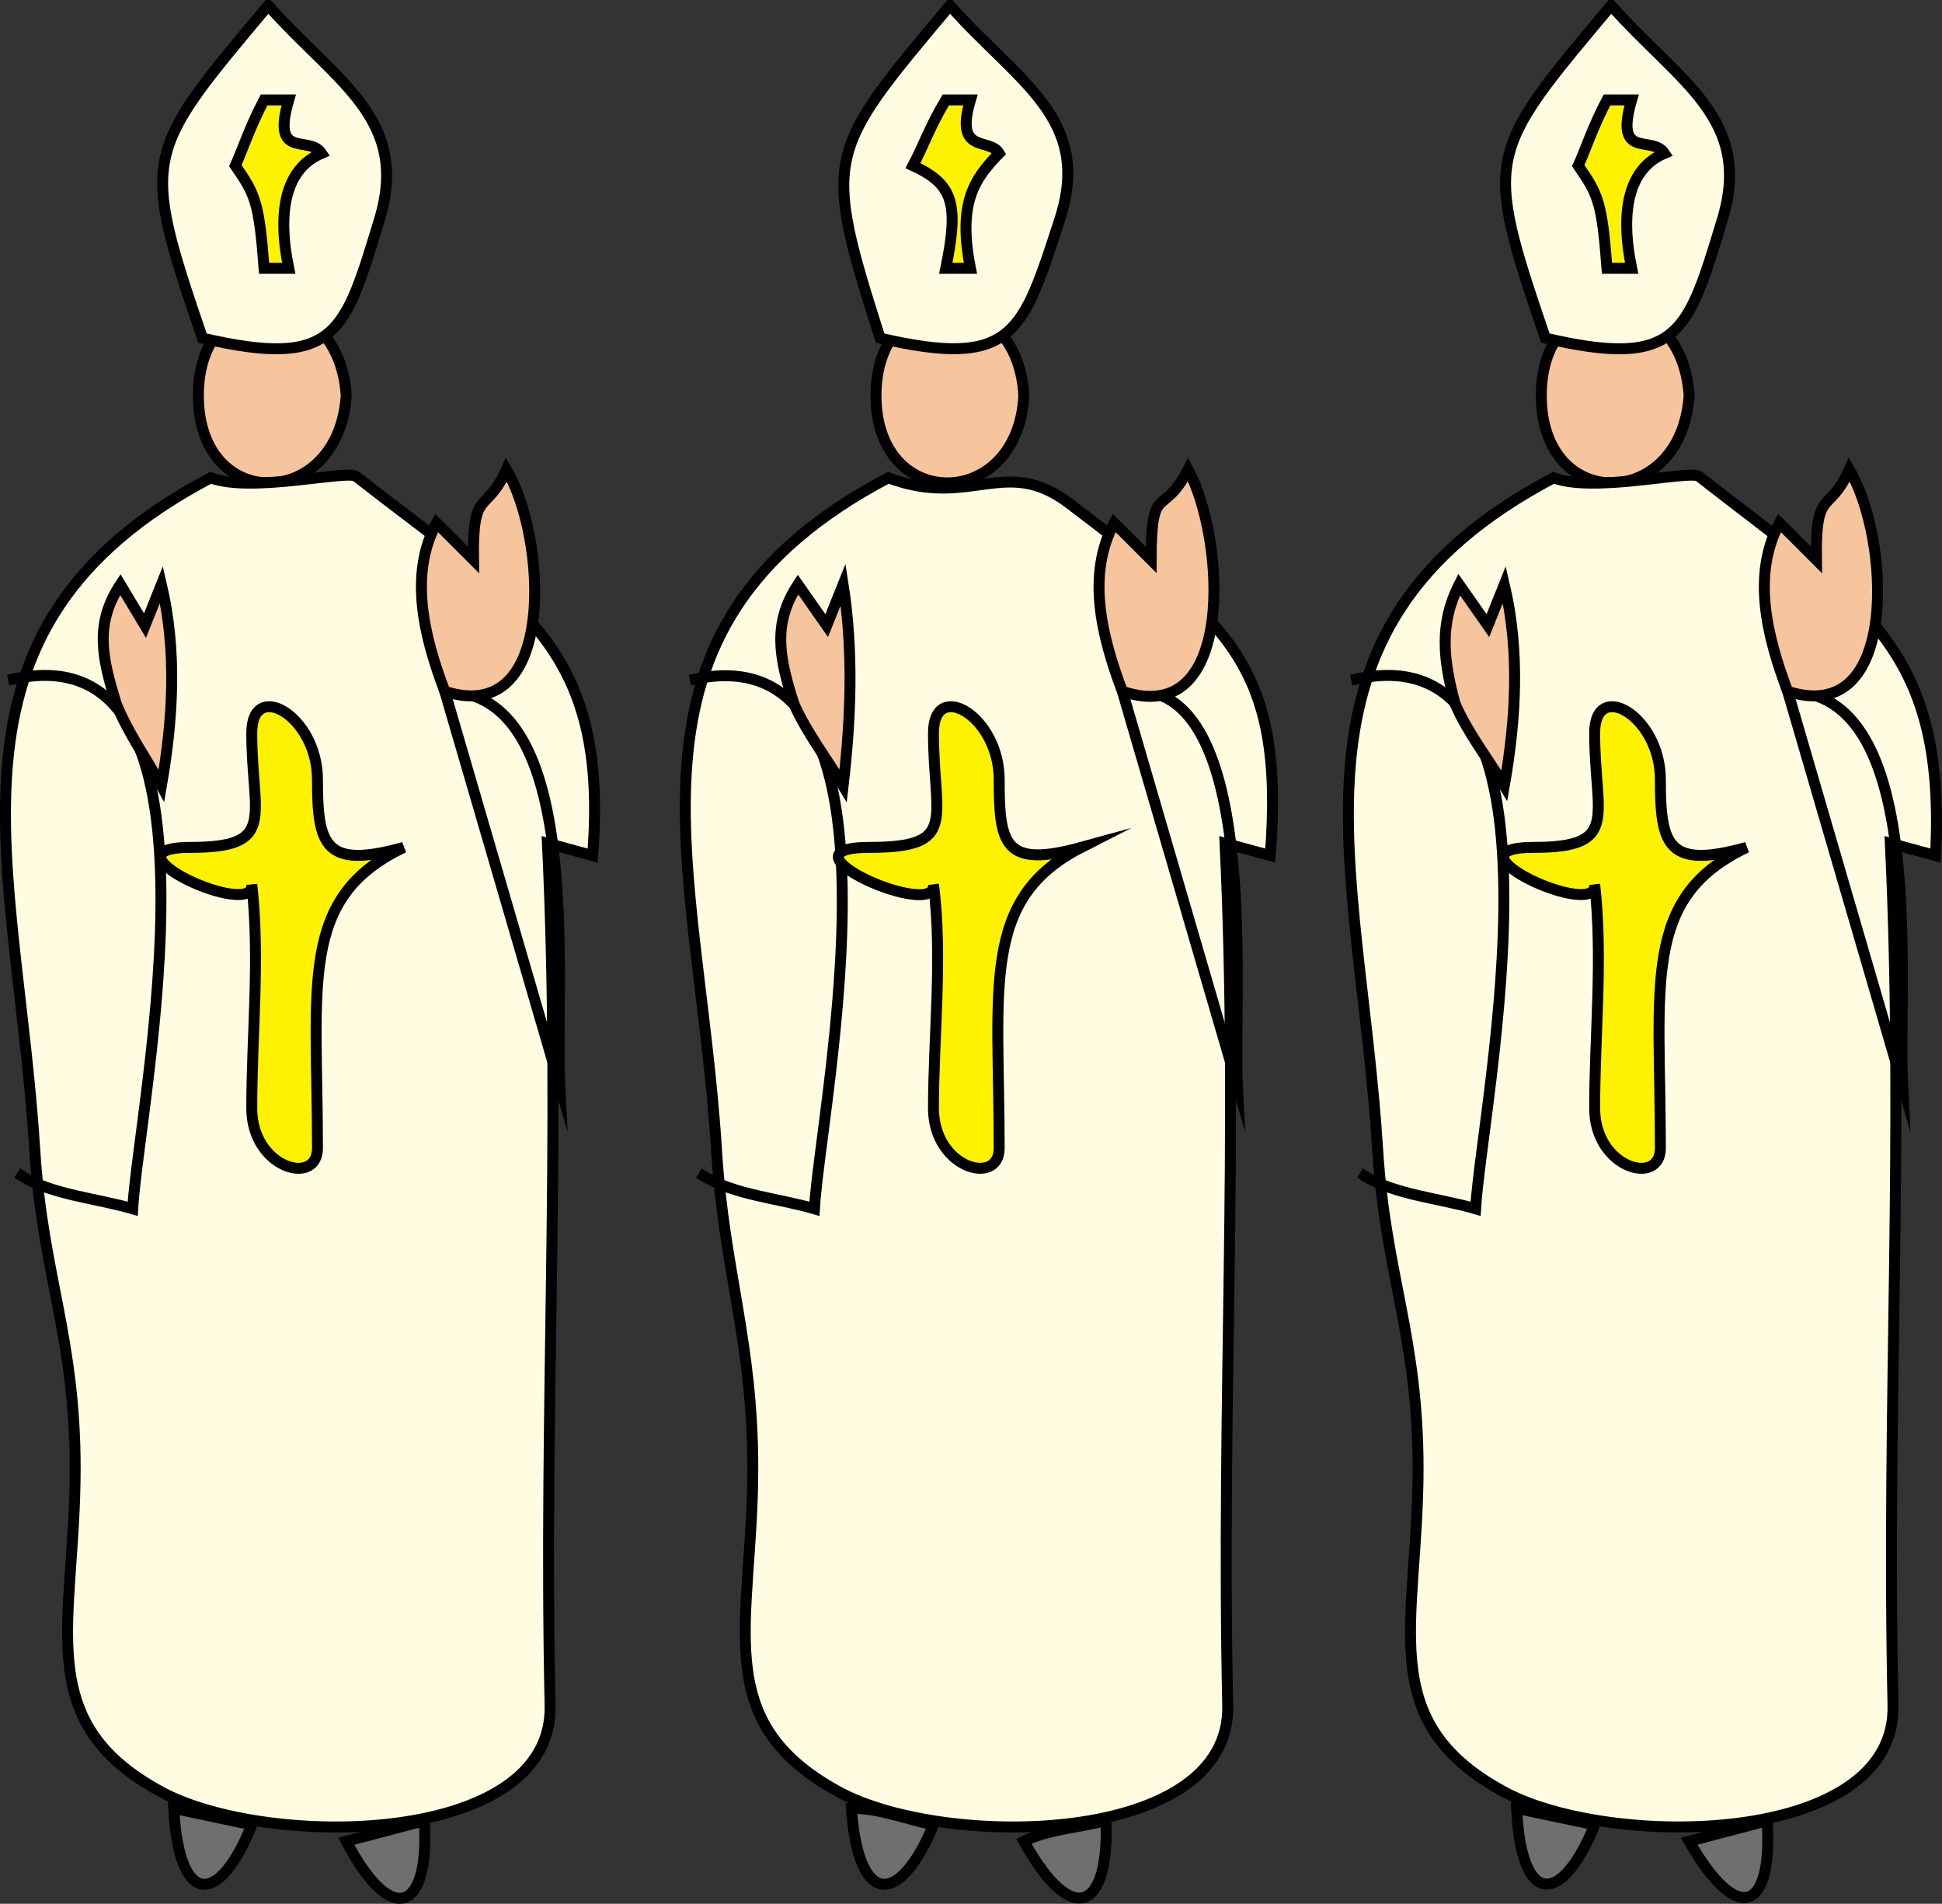 <svg xmlns="http://www.w3.org/2000/svg" xmlns:xlink="http://www.w3.org/1999/xlink" version="1.1" id="Layer_1" x="0px" y="0px" enable-background="new 0 0 822.05 841.89" xml:space="preserve" viewBox="234.08 246.67 354.66 347.67">
<rect x="234.08" y="246.67" width="354.66" height="347.67" fill="#333333" stroke="none"/>
<path fill-rule="evenodd" clip-rule="evenodd" fill="#F6C49D" stroke="#000000" stroke-width="2" stroke-linecap="square" stroke-miterlimit="10" d="  M542.558,318.92c-1.41,20.967-26.984,21.54-27,0C515.542,297.363,541.223,297.84,542.558,318.92z"/>
<path fill-rule="evenodd" clip-rule="evenodd" fill="#FFFCE1" stroke="#000000" stroke-width="2" stroke-linecap="square" stroke-miterlimit="10" d="  M516.308,308.42c24.468,5.667,25.991-0.865,32.304-21.606c5.632-18.502-7.799-25.077-20.304-39.144  C505.513,274.877,504.895,274.94,516.308,308.42z"/>
<path fill-rule="evenodd" clip-rule="evenodd" fill="#FFFCE1" stroke="#000000" stroke-width="2" stroke-linecap="square" stroke-miterlimit="10" d="  M517.808,333.92c-52.778,27.855-35.423,69.986-32.111,122.973c1.399,22.385,7.361,33.941,7.361,57.875  c0,28.448-8.306,46.173,15.75,59.152c19.319,10.425,71.553,9.991,70.984-15.794c-1.21-54.856,2.076-103.688-0.484-157.456  c2.75,0.75,5.5,1.5,8.25,2.25c2.024-38.473-13.715-46.179-43.194-69.25C542.787,332.437,525.096,336.74,517.808,333.92z"/>
<path fill="none" stroke="#000000" stroke-width="2" stroke-linecap="square" stroke-miterlimit="10" d="M483.308,461.42  c5.499,3.441,13.973,4.14,20.25,6c1.2-19.81,19.772-105.724-21.75-96.75"/>
<path fill-rule="evenodd" clip-rule="evenodd" fill="#F6C49D" stroke="#000000" stroke-width="2" stroke-linecap="square" stroke-miterlimit="10" d="  M499.808,375.17c-2.16-7.985-2.898-14.597,0.75-21.75c1.75,2.5,3.5,5,5.25,7.5c1-2.5,2-5,3-7.5c2.85,12.05,2.144,24.496,0,36.75  C505.861,385.261,502.065,380.419,499.808,375.17z"/>
<path fill="none" stroke="#000000" stroke-width="2" stroke-linecap="square" stroke-miterlimit="10" d="M560.558,372.92  c25.828-0.007,20.039,53.1,21,72C574.558,420.92,567.558,396.92,560.558,372.92z"/>
<path fill-rule="evenodd" clip-rule="evenodd" fill="#F6C49D" stroke="#000000" stroke-width="2" stroke-linecap="square" stroke-miterlimit="10" d="  M560.558,372.92c20.712,6.659,18.567-28.417,11.25-40.5c-3.647,8.306-6.218,3.121-6,16.5c-2.25-2.25-4.5-4.5-6.75-6.75  C554.046,351.524,556.643,362.584,560.558,372.92z"/>
<path fill-rule="evenodd" clip-rule="evenodd" fill="#6D6F71" stroke="#000000" stroke-width="2" stroke-linecap="square" stroke-miterlimit="10" d="  M511.058,576.92c4.75,1,9.5,2,14.25,3C519.448,594.433,511.894,595.246,511.058,576.92z"/>
<path fill-rule="evenodd" clip-rule="evenodd" fill="#6D6F71" stroke="#000000" stroke-width="2" stroke-linecap="square" stroke-miterlimit="10" d="  M542.558,582.92c4.75-1.25,9.5-2.5,14.25-3.75C557.869,595.437,551.578,598.667,542.558,582.92z"/>
<line fill="none" stroke="#000000" stroke-width="2" stroke-linecap="square" stroke-miterlimit="10" x1="508.808" y1="543.17" x2="508.808" y2="543.17"/>
<path fill-rule="evenodd" clip-rule="evenodd" fill="#FFF200" d="M538.058,274.67c-2.272-3.44-9.232,1.354-6-9.75c-1.5,0-3,0-4.5,0  c-2.659,5.066-3.86,8.947-5.25,12c3.578,5.204,4.337,6.499,5.25,18.75c1.5,0,3,0,4.5,0  C529.838,284.802,531.683,277.388,538.058,274.67z"/>
<path fill="none" stroke="#000000" stroke-width="2" stroke-linecap="square" stroke-miterlimit="10" d="M538.058,274.67  c-2.272-3.44-9.232,1.354-6-9.75c-1.5,0-3,0-4.5,0c-2.659,5.066-3.86,8.947-5.25,12c3.578,5.204,4.337,6.499,5.25,18.75  c1.5,0,3,0,4.5,0C529.838,284.802,531.683,277.388,538.058,274.67z"/>
<path fill-rule="evenodd" clip-rule="evenodd" fill="#FFF200" d="M553.058,401.42c-14.392,4.023-15.75-0.334-15.75-12.375  c0-11.633-12-18.476-12-8.508c0,15.213,4.749,20.883-11.111,20.883c-17.401,0,11.887,13.444,11.111,6.75  c1.533,13.245,0,27.56,0,40.89c0,10.942,12,14.318,12,7.285C537.308,426.257,533.822,410.618,553.058,401.42z"/>
<path fill="none" stroke="#000000" stroke-width="2" stroke-linecap="square" stroke-miterlimit="10" d="M553.058,401.42  c-14.392,4.023-15.75-0.334-15.75-12.375c0-11.633-12-18.476-12-8.508c0,15.213,4.749,20.883-11.111,20.883  c-17.401,0,11.887,13.444,11.111,6.75c1.533,13.245,0,27.56,0,40.89c0,10.942,12,14.318,12,7.285  C537.308,426.257,533.822,410.618,553.058,401.42z"/>
<path fill-rule="evenodd" clip-rule="evenodd" fill="#F6C49D" stroke="#000000" stroke-width="2" stroke-linecap="square" stroke-miterlimit="10" d="  M421.058,318.92c-1.104,21.116-27,21.385-27,0C394.058,297.411,419.936,297.805,421.058,318.92z"/>
<path fill-rule="evenodd" clip-rule="evenodd" fill="#FFFCE1" stroke="#000000" stroke-width="2" stroke-linecap="square" stroke-miterlimit="10" d="  M394.808,308.42c24.438,5.672,26.066-0.986,32.79-21.606c6.038-18.517-7.467-25-20.04-39.144  C384.926,274.683,384.167,274.977,394.808,308.42z"/>
<path fill-rule="evenodd" clip-rule="evenodd" fill="#FFFCE1" stroke="#000000" stroke-width="2" stroke-linecap="square" stroke-miterlimit="10" d="  M396.308,333.92c-52.919,27.929-34.679,69.889-31.361,122.973c1.364,21.819,6.611,34.78,6.611,57.875  c0,28.489-8.285,46.13,15.75,59.152c19.287,10.45,71.553,9.97,70.984-15.794c-1.21-54.856,2.076-103.688-0.484-157.456  c2.75,0.75,5.5,1.5,8.25,2.25c2.843-36.002-8.659-42.84-36.611-64.25C417.688,329.665,411.413,339.62,396.308,333.92z"/>
<path fill="none" stroke="#000000" stroke-width="2" stroke-linecap="square" stroke-miterlimit="10" d="M362.558,461.42  c5.499,3.441,13.972,4.14,20.25,6c1.186-19.567,19.589-105.297-21.75-96.75"/>
<path fill-rule="evenodd" clip-rule="evenodd" fill="#F6C49D" stroke="#000000" stroke-width="2" stroke-linecap="square" stroke-miterlimit="10" d="  M379.058,375.17c-2.679-8.373-3.943-14.61,0.75-21.75c1.75,2.5,3.5,5,5.25,7.5c1-2.5,2-5,3-7.5c1.904,12.156,1.434,24.503,0,36.75  C385.107,385.253,381.35,380.415,379.058,375.17z"/>
<path fill="none" stroke="#000000" stroke-width="2" stroke-linecap="square" stroke-miterlimit="10" d="M439.058,372.92  c25.785-3.827,20.164,55.553,21,72C453.058,420.92,446.058,396.92,439.058,372.92z"/>
<path fill-rule="evenodd" clip-rule="evenodd" fill="#F6C49D" stroke="#000000" stroke-width="2" stroke-linecap="square" stroke-miterlimit="10" d="  M439.058,372.92c20.931,7.026,18.75-28.099,12-40.5c-4.617,9.005-6.719,2.072-6.75,16.5c-2.25-2.25-4.5-4.5-6.75-6.75  C432.546,351.524,435.143,362.584,439.058,372.92z"/>
<path fill-rule="evenodd" clip-rule="evenodd" fill="#6D6F71" stroke="#000000" stroke-width="2" stroke-linecap="square" stroke-miterlimit="10" d="  M389.558,576.92c4.815-0.135,10.247,2.05,15,3C398.561,594.455,390.871,595.287,389.558,576.92z"/>
<path fill-rule="evenodd" clip-rule="evenodd" fill="#6D6F71" stroke="#000000" stroke-width="2" stroke-linecap="square" stroke-miterlimit="10" d="  M421.058,582.92c4.416-2.147,10.211-2.553,15-3.75C436.696,595.068,430.12,599.2,421.058,582.92z"/>
<line fill="none" stroke="#000000" stroke-width="2" stroke-linecap="square" stroke-miterlimit="10" x1="388.058" y1="543.17" x2="388.058" y2="543.17"/>
<path fill-rule="evenodd" clip-rule="evenodd" fill="#FFF200" d="M416.558,274.67c-1.751-2.977-8.241,0.339-5.25-9.75  c-1.5,0-3,0-4.5,0c-2.97,4.962-4.271,8.792-6,12c7.329,3.4,8.428,6.864,6,18.75c1.5,0,3,0,4.5,0  C408.952,283.718,412.019,279.301,416.558,274.67z"/>
<path fill="none" stroke="#000000" stroke-width="2" stroke-linecap="square" stroke-miterlimit="10" d="M416.558,274.67  c-1.751-2.977-8.241,0.339-5.25-9.75c-1.5,0-3,0-4.5,0c-2.97,4.962-4.271,8.792-6,12c7.329,3.4,8.428,6.864,6,18.75c1.5,0,3,0,4.5,0  C408.952,283.718,412.019,279.301,416.558,274.67z"/>
<path fill-rule="evenodd" clip-rule="evenodd" fill="#FFF200" d="M431.558,401.42c-14.12,3.885-15-0.606-15-12.375  c0-11.633-12-18.476-12-8.508c0,15.735,4.682,20.883-11.667,20.883c-18.054,0,12.544,13.504,11.667,6.75  c1.708,13.149,0,27.635,0,40.89c0,10.942,12,14.318,12,7.285C416.558,426.887,413.129,410.826,431.558,401.42z"/>
<path fill="none" stroke="#000000" stroke-width="2" stroke-linecap="square" stroke-miterlimit="10" d="M431.558,401.42  c-14.12,3.885-15-0.606-15-12.375c0-11.633-12-18.476-12-8.508c0,15.735,4.682,20.883-11.667,20.883  c-18.054,0,12.544,13.504,11.667,6.75c1.708,13.149,0,27.635,0,40.89c0,10.942,12,14.318,12,7.285  C416.558,426.887,413.129,410.826,431.558,401.42z"/>
<path fill-rule="evenodd" clip-rule="evenodd" fill="#F6C49D" stroke="#000000" stroke-width="2" stroke-linecap="square" stroke-miterlimit="10" d="  M297.308,318.92c-1.41,20.967-26.984,21.54-27,0C270.292,297.363,295.973,297.84,297.308,318.92z"/>
<path fill-rule="evenodd" clip-rule="evenodd" fill="#FFFCE1" stroke="#000000" stroke-width="2" stroke-linecap="square" stroke-miterlimit="10" d="  M271.058,308.42c24.468,5.667,25.992-0.865,32.304-21.606c5.631-18.502-7.8-25.077-20.304-39.144  C260.263,274.877,259.644,274.94,271.058,308.42z"/>
<path fill-rule="evenodd" clip-rule="evenodd" fill="#FFFCE1" stroke="#000000" stroke-width="2" stroke-linecap="square" stroke-miterlimit="10" d="  M272.558,333.92c-52.778,27.855-35.423,69.986-32.111,122.973c1.399,22.385,7.361,33.941,7.361,57.875  c0,28.448-8.305,46.173,15.75,59.152c19.308,10.418,71.554,10.018,70.984-15.794c-1.21-54.856,2.076-103.688-0.484-157.456  c2.75,0.75,5.5,1.5,8.25,2.25c3.046-38.58-13.677-46.149-43.194-69.25C297.537,332.437,279.846,336.74,272.558,333.92z"/>
<path fill="none" stroke="#000000" stroke-width="2" stroke-linecap="square" stroke-miterlimit="10" d="M238.058,461.42  c5.499,3.441,13.972,4.14,20.25,6c1.201-19.81,19.772-105.724-21.75-96.75"/>
<path fill-rule="evenodd" clip-rule="evenodd" fill="#F6C49D" stroke="#000000" stroke-width="2" stroke-linecap="square" stroke-miterlimit="10" d="  M255.308,375.17c-2.617-8.419-3.967-14.573,0.75-21.75c1.5,2.5,3,5,4.5,7.5c1-2.5,2-5,3-7.5c2.85,12.05,2.144,24.496,0,36.75  C260.852,385.25,257.371,380.382,255.308,375.17z"/>
<path fill="none" stroke="#000000" stroke-width="2" stroke-linecap="square" stroke-miterlimit="10" d="M315.308,372.92  c25.828-0.007,20.039,53.1,21,72C329.308,420.92,322.308,396.92,315.308,372.92z"/>
<path fill-rule="evenodd" clip-rule="evenodd" fill="#F6C49D" stroke="#000000" stroke-width="2" stroke-linecap="square" stroke-miterlimit="10" d="  M315.308,372.92c20.711,6.659,18.567-28.417,11.25-40.5c-3.647,8.306-6.218,3.121-6,16.5c-2.25-2.25-4.5-4.5-6.75-6.75  C308.796,351.524,311.393,362.584,315.308,372.92z"/>
<path fill-rule="evenodd" clip-rule="evenodd" fill="#6D6F71" stroke="#000000" stroke-width="2" stroke-linecap="square" stroke-miterlimit="10" d="  M265.808,576.92c4.75,1,9.5,2,14.25,3C274.256,594.546,266.772,595.207,265.808,576.92z"/>
<path fill-rule="evenodd" clip-rule="evenodd" fill="#6D6F71" stroke="#000000" stroke-width="2" stroke-linecap="square" stroke-miterlimit="10" d="  M297.308,582.92c4.75-1.25,9.5-2.5,14.25-3.75C312.632,594.988,306.016,599.386,297.308,582.92z"/>
<line fill="none" stroke="#000000" stroke-width="2" stroke-linecap="square" stroke-miterlimit="10" x1="263.558" y1="543.17" x2="263.558" y2="543.17"/>
<path fill-rule="evenodd" clip-rule="evenodd" fill="#FFF200" d="M292.808,274.67c-2.273-3.44-9.232,1.354-6-9.75c-1.5,0-3,0-4.5,0  c-2.659,5.066-3.86,8.947-5.25,12c3.578,5.204,4.337,6.499,5.25,18.75c1.5,0,3,0,4.5,0  C284.588,284.802,286.432,277.388,292.808,274.67z"/>
<path fill="none" stroke="#000000" stroke-width="2" stroke-linecap="square" stroke-miterlimit="10" d="M292.808,274.67  c-2.273-3.44-9.232,1.354-6-9.75c-1.5,0-3,0-4.5,0c-2.659,5.066-3.86,8.947-5.25,12c3.578,5.204,4.337,6.499,5.25,18.75  c1.5,0,3,0,4.5,0C284.588,284.802,286.432,277.388,292.808,274.67z"/>
<path fill-rule="evenodd" clip-rule="evenodd" fill="#FFF200" d="M307.808,401.42c-14.392,4.023-15.75-0.334-15.75-12.375  c0-11.633-12-18.476-12-8.508c0,15.213,4.749,20.883-11.111,20.883c-17.401,0,11.886,13.444,11.111,6.75  c1.533,13.245,0,27.56,0,40.89c0,10.942,12,14.318,12,7.285C292.058,426.257,288.572,410.618,307.808,401.42z"/>
<path fill="none" stroke="#000000" stroke-width="2" stroke-linecap="square" stroke-miterlimit="10" d="M307.808,401.42  c-14.392,4.023-15.75-0.334-15.75-12.375c0-11.633-12-18.476-12-8.508c0,15.213,4.749,20.883-11.111,20.883  c-17.401,0,11.886,13.444,11.111,6.75c1.533,13.245,0,27.56,0,40.89c0,10.942,12,14.318,12,7.285  C292.058,426.257,288.572,410.618,307.808,401.42z"/>
</svg>
